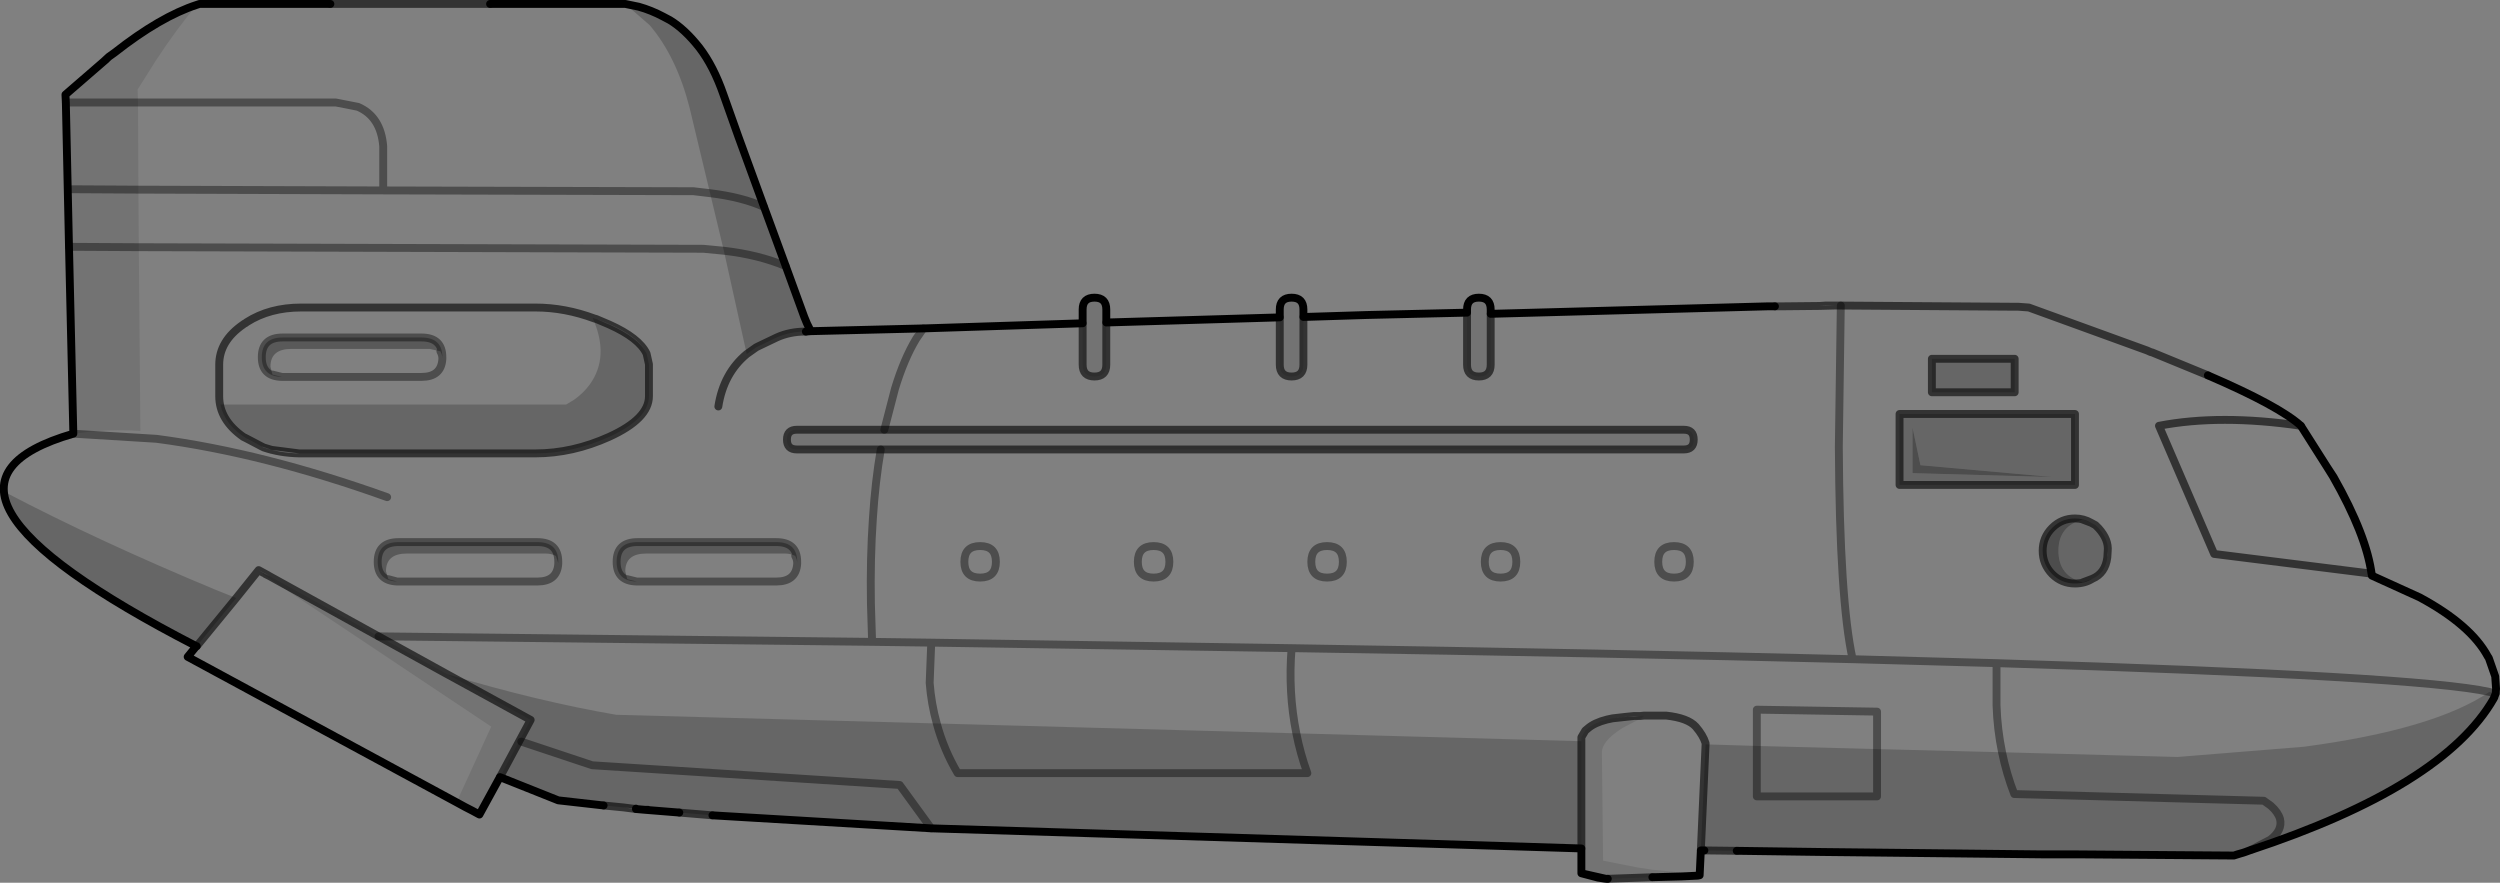 <?xml version="1.0" encoding="UTF-8" standalone="no"?>
<svg xmlns:xlink="http://www.w3.org/1999/xlink" height="111.95px" width="317.05px" xmlns="http://www.w3.org/2000/svg">
  <rect width="100%" height="100%" fill="#808080" stroke="none"/>
  <g transform="matrix(1.0, 0.0, 0.0, 1.0, 143.65, 41.25)">
    <path d="M-129.85 -34.05 L-129.15 -34.55 -129.95 -33.95 -129.85 -34.05 M-40.9 0.6 L-40.85 0.75 -41.45 0.8 -40.9 0.6 M87.15 -2.45 L87.85 -2.5 88.95 -2.5 87.15 -2.45 M60.25 70.2 L60.0 70.2 59.0 70.05 60.25 70.2 M-61.85 61.45 L-63.0 61.35 -64.55 61.15 -63.0 61.3 -61.45 61.45 -61.85 61.45 M-105.7 16.25 Q-108.15 16.2 -110.2 15.5 L-109.2 15.8 -105.7 16.25 M123.6 29.45 L123.65 29.1 123.65 28.65 123.6 29.45 M60.85 49.85 L63.6 49.55 64.4 49.55 62.6 49.65 60.85 49.85 M63.6 49.55 L62.6 49.65 63.6 49.55 M-63.0 61.3 L-63.0 61.35 -63.0 61.3 M-110.25 31.4 L-110.85 31.05 -109.75 31.65 -110.0 31.55 -110.25 31.4" fill="#ffffff" fill-rule="evenodd" stroke="none"/>
    <path d="M-41.65 -1.05 L-40.9 0.6 -41.3 -0.2 -41.65 -1.05 M141.65 66.6 L141.1 66.8 141.9 66.5 141.65 66.6 M-68.05 -0.8 Q-62.8 1.05 -61.65 3.6 -62.6 1.6 -66.4 -0.1 L-68.05 -0.8 M-110.5 15.35 L-112.25 14.45 -112.4 14.35 -110.5 15.35" fill="#b5b5b5" fill-rule="evenodd" stroke="none"/>
    <path d="M-84.65 61.1 L-85.75 60.5 -84.65 61.1 M-110.2 15.5 L-110.5 15.35 -109.2 15.8 -110.2 15.5 M-110.0 31.55 L-109.75 31.65 -109.5 31.8 -110.0 31.55" fill="#dcdcdc" fill-rule="evenodd" stroke="none"/>
    <path d="M-118.65 -40.65 L-118.35 -40.75 -101.75 -40.75 -81.5 -40.75 -64.35 -40.75 -61.25 -38.05 Q-57.85 -34.05 -56.2 -27.6 L-53.6 -16.75 -55.7 -17.0 -95.05 -17.1 -95.05 -22.7 Q-95.35 -26.45 -98.25 -27.7 L-101.05 -28.25 -126.15 -28.25 -101.05 -28.25 -98.25 -27.7 Q-95.35 -26.45 -95.05 -22.7 L-95.05 -17.1 -55.7 -17.0 -53.6 -16.75 -51.85 -9.45 -54.45 -9.7 -126.05 -9.9 -54.45 -9.7 -51.85 -9.45 -48.95 3.65 -47.75 2.8 -47.45 2.65 -45.15 1.55 Q-43.5 0.8 -41.5 0.8 L-41.45 0.8 -40.85 0.75 -26.55 0.4 -6.35 -0.25 -6.35 5.0 Q-6.35 6.5 -4.85 6.5 -3.35 6.5 -3.35 5.0 L-3.35 -0.35 18.65 -1.0 18.65 5.0 Q18.65 6.5 20.15 6.5 21.65 6.5 21.65 5.0 L21.65 -1.05 29.65 -1.3 42.4 -1.6 42.4 5.0 Q42.4 6.5 43.9 6.5 45.4 6.5 45.4 5.0 L45.4 -1.45 80.5 -2.4 81.45 -2.4 81.55 -2.4 82.3 -2.4 87.15 -2.45 88.95 -2.5 89.8 -2.5 111.7 -2.35 112.3 -2.35 113.65 -2.25 128.65 3.2 129.1 3.4 129.3 3.45 135.75 6.1 136.35 6.35 Q145.4 10.25 148.15 12.75 137.9 11.25 130.15 12.75 L137.15 29.0 157.1 31.5 Q156.4 26.5 152.2 19.15 L151.45 17.95 152.3 19.25 Q156.55 26.75 157.15 31.75 L163.2 34.5 Q169.7 38.0 171.85 42.0 L171.95 42.15 172.0 42.25 172.8 44.55 172.8 44.65 172.9 46.1 172.85 46.7 172.75 46.7 172.05 46.5 Q165.05 51.25 148.55 53.45 L132.5 54.75 110.25 54.15 Q109.65 51.25 109.55 48.2 L109.55 42.85 Q163.25 44.5 172.05 46.5 163.25 44.5 109.55 42.85 L109.55 48.2 Q109.65 51.25 110.25 54.15 L94.4 53.75 94.4 49.0 79.15 48.75 79.15 53.35 79.15 48.75 94.4 49.0 94.4 53.75 79.15 53.35 72.65 53.15 72.05 66.6 71.9 69.75 71.65 69.8 69.6 69.9 71.0 69.55 65.9 69.05 63.95 68.75 59.65 67.9 59.5 54.05 Q59.55 53.45 60.05 52.8 60.65 52.0 62.0 51.15 L62.15 51.05 64.65 49.75 64.85 49.5 64.4 49.55 63.6 49.55 60.85 49.85 60.15 50.0 Q58.55 50.4 57.7 51.15 L57.4 51.4 56.9 52.25 56.9 52.75 20.75 51.75 Q19.7 46.55 20.15 40.95 61.2 41.6 91.3 42.35 L109.55 42.85 91.3 42.35 Q61.2 41.6 20.15 40.95 19.7 46.55 20.75 51.75 L-24.85 50.5 -65.5 49.4 Q-75.4 47.7 -86.95 44.25 L-95.65 39.45 -109.5 31.8 -109.75 31.65 -110.85 31.05 -110.25 31.4 -110.35 31.55 -81.35 50.9 -85.75 60.5 -119.85 42.05 -118.75 40.7 Q-157.85 20.55 -134.35 13.75 L-131.85 13.45 Q-128.75 13.2 -125.85 13.4 L-126.05 -9.9 -126.1 -17.2 -126.15 -28.25 -126.2 -29.9 -123.9 -33.55 Q-121.15 -37.75 -118.65 -40.65 M-68.25 -0.85 Q-72.0 -2.25 -75.75 -2.25 L-105.45 -2.25 Q-109.45 -2.25 -112.35 -0.4 L-112.55 -0.25 Q-112.7 -0.2 -112.8 -0.1 -115.85 2.0 -115.85 5.0 L-115.85 9.0 Q-115.85 12.0 -112.8 14.15 L-112.4 14.35 -112.8 14.15 Q-115.85 12.0 -115.85 9.0 L-115.85 5.0 Q-115.85 2.0 -112.8 -0.1 -112.7 -0.2 -112.55 -0.25 L-112.35 -0.4 Q-109.45 -2.25 -105.45 -2.25 L-75.75 -2.25 Q-72.0 -2.25 -68.25 -0.85 L-68.5 -0.95 Q-66.3 3.95 -68.85 7.5 -69.65 8.6 -70.85 9.45 L-71.85 10.05 -115.7 10.05 Q-115.15 12.65 -112.4 14.35 L-112.25 14.45 -110.5 15.35 -110.2 15.5 Q-108.15 16.2 -105.7 16.25 L-105.45 16.25 -75.75 16.25 Q-71.05 16.25 -66.4 14.15 -61.35 11.85 -61.35 9.0 L-61.35 4.95 -61.65 3.6 Q-62.8 1.05 -68.05 -0.8 L-68.25 -0.85 M-126.1 -17.2 L-95.05 -17.1 -126.1 -17.2 M123.6 29.45 L123.65 28.65 Q123.8 27.2 122.5 25.75 L122.1 25.35 121.55 25.05 Q120.6 24.5 119.5 24.5 117.8 24.5 116.6 25.7 115.4 26.9 115.4 28.6 115.4 30.3 116.6 31.55 117.8 32.75 119.5 32.75 120.75 32.75 121.7 32.15 123.35 31.45 123.6 29.45 M111.85 4.25 L101.35 4.25 101.35 8.5 111.85 8.5 111.85 4.25 M119.5 20.25 L119.5 11.25 97.25 11.25 97.25 20.25 119.5 20.25 M72.65 53.15 L72.65 53.0 Q72.35 52.0 71.4 50.9 70.4 49.8 67.65 49.5 L64.85 49.5 67.65 49.5 Q70.4 49.8 71.4 50.9 72.35 52.0 72.65 53.0 L72.65 53.15 M91.3 42.35 Q89.65 34.85 89.55 15.4 L89.8 -2.5 89.55 15.4 Q89.65 34.85 91.3 42.35 M69.9 13.25 L-31.5 13.25 -42.6 13.25 Q-43.85 13.25 -43.85 14.5 -43.85 15.75 -42.6 15.75 L-31.95 15.75 69.9 15.75 Q71.15 15.75 71.15 14.5 71.15 13.25 69.9 13.25 M66.65 30.0 Q66.65 32.0 68.65 32.0 70.65 32.0 70.65 30.0 70.65 28.0 68.65 28.0 66.65 28.0 66.65 30.0 66.65 28.0 68.65 28.0 70.65 28.0 70.65 30.0 70.65 32.0 68.65 32.0 66.65 32.0 66.65 30.0 M46.65 32.0 Q48.65 32.0 48.65 30.0 48.65 28.0 46.65 28.0 44.65 28.0 44.65 30.0 44.65 32.0 46.65 32.0 44.65 32.0 44.65 30.0 44.65 28.0 46.65 28.0 48.65 28.0 48.65 30.0 48.65 32.0 46.65 32.0 M24.65 32.0 Q26.65 32.0 26.65 30.0 26.65 28.0 24.65 28.0 22.65 28.0 22.65 30.0 22.65 32.0 24.65 32.0 22.65 32.0 22.65 30.0 22.65 28.0 24.65 28.0 26.65 28.0 26.65 30.0 26.65 32.0 24.65 32.0 M2.65 32.0 Q4.65 32.0 4.65 30.0 4.65 28.0 2.65 28.0 0.65 28.0 0.65 30.0 0.65 32.0 2.65 32.0 0.65 32.0 0.65 30.0 0.65 28.0 2.65 28.0 4.65 28.0 4.65 30.0 4.65 32.0 2.65 32.0 M-19.35 32.0 Q-17.35 32.0 -17.35 30.0 -17.35 28.0 -19.35 28.0 -21.35 28.0 -21.35 30.0 -21.35 32.0 -19.35 32.0 -21.35 32.0 -21.35 30.0 -21.35 28.0 -19.35 28.0 -17.35 28.0 -17.35 30.0 -17.35 32.0 -19.35 32.0 M-33.05 40.15 L-25.55 40.25 -25.75 45.35 Q-25.55 48.0 -24.85 50.5 -25.55 48.0 -25.75 45.35 L-25.55 40.25 -33.05 40.15 -95.65 39.45 -33.05 40.15 -33.2 35.3 Q-33.3 29.55 -32.95 24.5 -32.65 19.8 -31.95 15.75 -32.65 19.8 -32.95 24.5 -33.3 29.55 -33.2 35.3 L-33.05 40.15 M-26.55 0.4 L-27.45 1.7 Q-29.0 4.25 -30.15 8.05 L-31.5 13.25 -30.15 8.05 Q-29.0 4.25 -27.45 1.7 L-26.55 0.4 M-48.95 3.65 Q-51.9 6.1 -52.55 10.3 -51.9 6.1 -48.95 3.65 M-62.9 32.5 L-64.1 32.2 -64.35 31.2 Q-64.35 28.95 -61.7 28.95 L-44.1 28.95 Q-43.4 28.95 -42.8 29.25 -42.55 29.7 -42.55 30.15 L-42.55 30.0 Q-42.55 27.5 -45.2 27.5 L-62.8 27.5 Q-65.45 27.5 -65.45 30.0 -65.45 32.45 -62.9 32.5 L-45.2 32.5 Q-42.7 32.5 -42.55 30.25 L-42.55 30.15 -42.55 30.25 Q-42.7 32.5 -45.2 32.5 L-62.9 32.5 M-94.4 32.2 L-94.7 31.2 Q-94.7 28.95 -92.05 28.95 L-74.45 28.95 Q-73.75 28.95 -73.15 29.25 L-72.85 30.15 -72.85 30.25 Q-73.0 32.5 -75.5 32.5 L-93.1 32.5 -93.3 32.5 -93.1 32.5 -75.5 32.5 Q-73.0 32.5 -72.85 30.25 L-72.85 30.15 -72.85 30.0 Q-72.85 27.5 -75.5 27.5 L-93.1 27.5 Q-95.75 27.5 -95.75 30.0 -95.75 32.4 -93.3 32.5 L-94.4 32.2 M-87.8 3.3 Q-87.55 3.75 -87.55 4.2 L-87.55 4.3 Q-87.7 6.55 -90.2 6.55 L-107.8 6.55 -107.9 6.55 -107.8 6.55 -90.2 6.55 Q-87.7 6.55 -87.55 4.3 L-87.55 4.2 -87.55 4.05 Q-87.55 1.55 -90.2 1.55 L-107.8 1.55 Q-110.45 1.55 -110.45 4.05 -110.45 6.5 -107.9 6.55 L-109.1 6.25 -109.35 5.25 Q-109.35 3.0 -106.7 3.0 L-89.15 3.0 -87.8 3.3 M-113.7 34.6 L-110.85 31.05 -113.7 34.6 -114.05 34.45 -116.3 33.55 Q-131.1 27.4 -142.95 21.2 -142.15 28.7 -118.7 40.7 L-113.7 34.6 M-118.75 40.7 L-118.7 40.7 -118.75 40.7 M-94.55 21.8 Q-110.15 16.2 -123.8 14.4 L-134.35 13.75 -123.8 14.4 Q-110.15 16.2 -94.55 21.8 M-25.55 40.25 L20.15 40.95 -25.55 40.25" fill="#ffffff" fill-opacity="0.0" fill-rule="evenodd" stroke="none"/>
    <path d="M-134.35 13.75 L-134.9 -9.95 -135.3 -28.25 -135.35 -29.25 -130.5 -33.45 -130.15 -33.75 -129.95 -33.95 -129.15 -34.55 Q-123.3 -39.15 -118.65 -40.65 -121.15 -37.75 -123.9 -33.55 L-126.2 -29.9 -126.15 -28.25 -135.3 -28.25 -126.15 -28.25 -126.1 -17.2 -126.05 -9.9 -125.85 13.4 Q-128.75 13.2 -131.85 13.45 L-134.35 13.75 M-6.35 -0.25 L-6.35 -2.0 Q-6.35 -3.5 -4.85 -3.5 -3.35 -3.5 -3.35 -2.0 L-3.35 -0.35 -3.35 5.0 Q-3.35 6.5 -4.85 6.5 -6.35 6.5 -6.35 5.0 L-6.35 -0.25 M18.65 -1.0 L18.65 -2.0 Q18.65 -3.5 20.15 -3.5 21.65 -3.5 21.65 -2.0 L21.65 -1.05 21.65 5.0 Q21.65 6.5 20.15 6.5 18.65 6.5 18.65 5.0 L18.65 -1.0 M42.4 -1.6 L42.4 -2.0 Q42.4 -3.5 43.9 -3.5 45.4 -3.5 45.4 -2.0 L45.4 -1.45 45.4 5.0 Q45.4 6.5 43.9 6.5 42.4 6.5 42.4 5.0 L42.4 -1.6 M69.6 69.9 L65.9 70.0 60.25 70.2 59.0 70.05 56.9 69.5 56.9 66.35 56.9 52.75 56.9 52.25 57.4 51.4 57.7 51.15 Q58.55 50.4 60.15 50.0 L60.85 49.85 62.6 49.65 64.4 49.55 64.85 49.5 64.65 49.75 62.15 51.05 62.0 51.15 Q60.65 52.0 60.05 52.8 59.55 53.45 59.5 54.05 L59.65 67.9 63.95 68.75 65.9 69.05 71.0 69.55 69.6 69.9 M-80.25 57.3 L-82.85 62.05 Q-83.75 61.55 -84.65 61.1 L-85.75 60.5 -81.35 50.9 -110.35 31.55 -110.25 31.4 -110.0 31.55 -109.5 31.8 -95.65 39.45 -86.95 44.25 -76.35 50.05 -80.25 57.3 M-134.9 -9.95 L-126.05 -9.9 -134.9 -9.95 M-134.5 -17.25 L-126.1 -17.2 -134.5 -17.25 M69.9 13.25 Q71.15 13.25 71.15 14.5 71.15 15.75 69.9 15.75 L-31.95 15.75 -42.6 15.75 Q-43.85 15.75 -43.85 14.5 -43.85 13.25 -42.6 13.25 L-31.5 13.25 69.9 13.25" fill="#000000" fill-opacity="0.102" fill-rule="evenodd" stroke="none"/>
    <path d="M-64.35 -40.75 L-62.65 -40.4 Q-61.05 -39.95 -59.55 -39.15 L-58.7 -38.7 Q-56.8 -37.55 -54.95 -35.2 -53.15 -32.85 -51.9 -29.25 L-50.0 -23.9 -46.75 -15.0 -44.0 -7.5 -41.65 -1.05 -41.3 -0.2 -40.9 0.6 -41.45 0.8 -41.5 0.8 Q-43.5 0.8 -45.15 1.55 L-47.45 2.65 -47.75 2.8 -48.95 3.65 -51.85 -9.45 -53.6 -16.75 -56.2 -27.6 Q-57.85 -34.05 -61.25 -38.05 L-64.35 -40.75 M172.7 47.1 L172.65 47.2 172.6 47.35 Q166.2 58.5 141.65 66.6 L141.9 66.5 Q143.05 65.85 144.25 65.25 145.85 64.05 145.5 62.6 145.25 61.75 144.35 60.95 L143.45 60.3 111.8 59.45 Q110.8 56.85 110.25 54.15 110.8 56.85 111.8 59.45 L143.45 60.3 144.35 60.95 Q145.25 61.75 145.5 62.6 145.85 64.05 144.25 65.25 143.05 65.85 141.9 66.5 L141.1 66.8 140.8 66.9 140.45 67.0 140.1 67.1 139.65 67.25 119.7 67.1 116.5 67.1 115.55 67.1 115.2 67.1 87.5 66.8 76.6 66.65 72.5 66.6 72.05 66.6 72.65 53.15 79.15 53.35 79.15 59.75 94.4 59.75 94.4 53.75 94.4 59.75 79.15 59.75 79.15 53.35 94.4 53.75 110.25 54.15 132.5 54.75 148.55 53.45 Q165.05 51.25 172.05 46.5 L172.75 46.7 172.7 47.1 M56.9 66.35 L-25.55 63.8 -53.3 62.15 -57.5 61.8 -61.85 61.45 -61.45 61.45 -63.0 61.3 -64.55 61.15 -67.1 60.9 -72.85 60.25 -80.25 57.3 -76.35 50.05 -86.95 44.25 Q-75.4 47.7 -65.5 49.4 L-24.85 50.5 Q-23.95 53.85 -22.2 56.8 L22.15 56.8 Q21.25 54.3 20.75 51.75 21.25 54.3 22.15 56.8 L-22.2 56.8 Q-23.95 53.85 -24.85 50.5 L20.75 51.75 56.9 52.75 56.9 66.35 M-68.25 -0.85 L-68.05 -0.8 -66.4 -0.1 Q-62.6 1.6 -61.65 3.6 L-61.35 4.95 -61.35 9.0 Q-61.35 11.85 -66.4 14.15 -71.05 16.25 -75.75 16.25 L-105.45 16.25 -105.7 16.25 -109.2 15.8 -110.5 15.35 -112.4 14.35 Q-115.15 12.65 -115.7 10.05 L-71.85 10.05 -70.85 9.45 Q-69.65 8.6 -68.85 7.5 -66.3 3.95 -68.5 -0.95 L-68.25 -0.85 M-46.75 -15.0 Q-49.5 -16.25 -53.6 -16.75 -49.5 -16.25 -46.75 -15.0 M-44.0 -7.5 Q-47.45 -8.95 -51.85 -9.45 -47.45 -8.95 -44.0 -7.5 M123.65 28.65 L123.65 29.1 123.6 29.45 Q123.35 31.45 121.7 32.15 L120.5 32.6 Q117.4 31.8 117.4 28.6 117.4 25.45 120.5 24.65 L121.55 25.05 122.1 25.35 122.5 25.75 Q123.8 27.2 123.65 28.65 M119.5 20.25 L97.25 20.25 97.25 11.25 119.5 11.25 119.5 20.25 M111.85 4.25 L111.85 8.5 101.35 8.5 101.35 4.25 111.85 4.25 M98.9 18.75 L116.65 19.25 99.9 17.75 98.9 13.0 98.9 18.75 M-77.55 52.8 L-68.55 55.8 -29.55 58.3 -25.55 63.8 -29.55 58.3 -68.55 55.8 -77.55 52.8 M-113.7 34.6 L-118.7 40.7 Q-142.15 28.7 -142.95 21.2 -131.1 27.4 -116.3 33.55 L-114.05 34.45 -113.7 34.6" fill="#000000" fill-opacity="0.2" fill-rule="evenodd" stroke="none"/>
    <path d="M-64.1 32.2 L-62.9 32.5 Q-65.45 32.45 -65.45 30.0 -65.45 27.5 -62.8 27.5 L-45.2 27.5 Q-42.55 27.5 -42.55 30.0 L-42.55 30.15 Q-42.55 29.7 -42.8 29.25 -43.4 28.95 -44.1 28.95 L-61.7 28.95 Q-64.35 28.95 -64.35 31.2 L-64.1 32.2 M-72.85 30.15 L-73.15 29.25 Q-73.75 28.95 -74.45 28.95 L-92.05 28.95 Q-94.7 28.95 -94.7 31.2 L-94.4 32.2 -93.3 32.5 Q-95.75 32.4 -95.75 30.0 -95.75 27.5 -93.1 27.5 L-75.5 27.5 Q-72.85 27.5 -72.85 30.0 L-72.85 30.15 M-87.55 4.2 Q-87.55 3.75 -87.8 3.3 L-89.15 3.0 -106.7 3.0 Q-109.35 3.0 -109.35 5.25 L-109.1 6.25 -107.9 6.55 Q-110.45 6.5 -110.45 4.05 -110.45 1.55 -107.8 1.55 L-90.2 1.55 Q-87.55 1.55 -87.55 4.05 L-87.55 4.2" fill="#000000" fill-opacity="0.302" fill-rule="evenodd" stroke="none"/>
    <path d="M121.55 25.05 L120.5 24.65 Q117.4 25.45 117.4 28.6 117.4 31.8 120.5 32.6 L121.7 32.15 Q120.75 32.75 119.5 32.75 117.8 32.75 116.6 31.55 115.4 30.3 115.4 28.6 115.4 26.9 116.6 25.7 117.8 24.5 119.5 24.5 120.6 24.5 121.55 25.05 M98.9 18.75 L98.9 13.0 99.9 17.75 116.65 19.25 98.9 18.75" fill="#000000" fill-opacity="0.4" fill-rule="evenodd" stroke="none"/>
    <path d="M-134.35 13.75 L-134.9 -9.95 -135.3 -28.25 -135.35 -29.25 -130.5 -33.45 -129.85 -34.05 -129.15 -34.55 Q-123.3 -39.15 -118.65 -40.65 L-118.35 -40.75 -101.75 -40.75 M-81.5 -40.75 L-64.35 -40.75 -62.65 -40.4 Q-61.05 -39.95 -59.55 -39.15 L-58.7 -38.7 Q-56.8 -37.55 -54.95 -35.2 -53.15 -32.85 -51.9 -29.25 L-50.0 -23.9 -46.75 -15.0 -44.0 -7.5 -41.65 -1.05 -41.3 -0.2 -40.9 0.6 -40.85 0.75 -26.55 0.4 -6.35 -0.25 -6.35 -2.0 Q-6.35 -3.5 -4.85 -3.5 -3.35 -3.5 -3.35 -2.0 L-3.35 -0.35 18.65 -1.0 18.65 -2.0 Q18.65 -3.5 20.15 -3.5 21.65 -3.5 21.65 -2.0 L21.65 -1.05 29.65 -1.3 42.4 -1.6 42.4 -2.0 Q42.4 -3.5 43.9 -3.5 45.4 -3.5 45.4 -2.0 L45.4 -1.45 80.5 -2.4 81.45 -2.4 M136.35 6.35 Q145.4 10.25 148.15 12.75 L151.45 17.95 152.3 19.25 Q156.55 26.75 157.15 31.75 L163.2 34.5 Q169.7 38.0 171.85 42.0 L171.95 42.15 172.0 42.25 172.8 44.55 172.8 44.65 172.9 46.1 172.85 46.7 172.7 47.1 M172.65 47.2 L172.7 47.15 172.6 47.35 Q166.2 58.5 141.65 66.6 L141.1 66.8 140.8 66.9 140.45 67.0 139.65 67.25 119.7 67.1 116.5 67.1 115.55 67.1 115.2 67.1 87.5 66.8 76.6 66.65 M72.5 66.6 L72.05 66.6 71.9 69.75 71.65 69.8 69.6 69.9 65.9 70.0 M60.25 70.2 L60.0 70.2 56.9 69.5 56.9 66.35 -25.55 63.8 -53.3 62.15 M-57.5 61.8 L-61.85 61.45 -63.0 61.35 -63.0 61.3 M-67.1 60.9 L-72.85 60.25 -80.25 57.3 -82.85 62.05 Q-83.75 61.55 -84.65 61.1 L-85.75 60.5 -119.85 42.05 -118.75 40.7 Q-157.85 20.55 -134.35 13.75 M-130.15 -33.75 L-130.5 -33.45 M-129.95 -33.95 L-129.85 -34.05 M-41.45 0.8 L-40.85 0.75 M172.6 47.35 L172.65 47.2 M141.9 66.5 L141.65 66.6 M157.1 31.5 Q156.4 26.5 152.2 19.15 L151.45 17.95 M139.65 67.25 L140.1 67.1 140.45 67.0 M141.1 66.8 L141.9 66.5 M59.0 70.05 L56.9 69.5 M59.0 70.05 L60.0 70.2 M-61.45 61.45 L-61.85 61.45 M-118.7 40.7 L-118.75 40.7" fill="none" stroke="#000000" stroke-linecap="round" stroke-linejoin="round" stroke-width="1.0"/>
    <path d="M-101.75 -40.75 L-81.5 -40.75 M81.45 -2.4 L81.55 -2.4 82.3 -2.4 87.15 -2.45 87.85 -2.5 88.95 -2.5 89.8 -2.5 111.7 -2.35 112.3 -2.35 113.65 -2.25 128.65 3.2 129.1 3.4 129.3 3.45 135.75 6.1 136.35 6.35 M76.6 66.65 L72.5 66.6 M65.9 70.0 L60.25 70.2 M-53.3 62.15 L-57.5 61.8 M-63.0 61.35 L-64.55 61.15 -67.1 60.9 M-112.4 14.35 L-112.8 14.15 Q-115.85 12.0 -115.85 9.0 L-115.85 5.0 Q-115.85 2.0 -112.8 -0.1 -112.7 -0.2 -112.55 -0.25 L-112.35 -0.4 Q-109.45 -2.25 -105.45 -2.25 L-75.75 -2.25 Q-72.0 -2.25 -68.25 -0.85 L-68.05 -0.8 -66.4 -0.1 Q-62.6 1.6 -61.65 3.6 L-61.35 4.95 -61.35 9.0 Q-61.35 11.85 -66.4 14.15 -71.05 16.25 -75.75 16.25 L-105.45 16.25 -105.7 16.25 Q-108.15 16.2 -110.2 15.5 L-110.5 15.35 -112.4 14.35 M87.15 -2.45 L88.95 -2.5 M123.6 29.45 L123.65 28.65 Q123.8 27.2 122.5 25.75 L122.1 25.35 121.55 25.05 120.5 24.65 M120.5 32.6 L121.7 32.15 Q123.35 31.45 123.6 29.45 M148.15 12.75 Q137.9 11.25 130.15 12.75 L137.15 29.0 157.1 31.5 M119.5 20.25 L97.25 20.25 97.25 11.25 119.5 11.25 119.5 20.25 M111.85 4.25 L111.85 8.5 101.35 8.5 101.35 4.25 111.85 4.25 M121.7 32.15 Q120.75 32.75 119.5 32.75 117.8 32.75 116.6 31.55 115.4 30.3 115.4 28.6 115.4 26.9 116.6 25.7 117.8 24.5 119.5 24.5 120.6 24.5 121.55 25.05 M72.65 53.15 L72.05 66.6 M56.9 52.75 L56.9 52.25 57.4 51.4 57.7 51.15 Q58.55 50.4 60.15 50.0 L60.85 49.85 63.6 49.55 64.4 49.55 64.85 49.5 67.65 49.5 Q70.4 49.8 71.4 50.9 72.35 52.0 72.65 53.0 L72.65 53.15 M69.9 13.25 L-31.5 13.25 -42.6 13.25 Q-43.85 13.25 -43.85 14.5 -43.85 15.75 -42.6 15.75 L-31.95 15.75 69.9 15.75 Q71.15 15.75 71.15 14.5 71.15 13.25 69.9 13.25 M42.4 -1.6 L42.4 5.0 Q42.4 6.5 43.9 6.5 45.4 6.5 45.4 5.0 L45.4 -1.45 M21.65 -1.05 L21.65 5.0 Q21.65 6.5 20.15 6.5 18.65 6.5 18.65 5.0 L18.65 -1.0 M-86.95 44.25 L-76.35 50.05 -80.25 57.3 M62.6 49.65 L60.85 49.85 M62.6 49.65 L63.6 49.55 M56.9 66.35 L56.9 52.75 M-6.35 -0.25 L-6.35 5.0 Q-6.35 6.5 -4.85 6.5 -3.35 6.5 -3.35 5.0 L-3.35 -0.35 M-48.95 3.65 L-47.75 2.8 -47.45 2.65 -45.15 1.55 Q-43.5 0.8 -41.5 0.8 L-41.45 0.8 M-52.55 10.3 Q-51.9 6.1 -48.95 3.65 M-109.2 15.8 L-105.7 16.25 M-110.2 15.5 L-109.2 15.8 M-110.25 31.4 L-110.85 31.05 -113.7 34.6 -118.7 40.7 M-109.75 31.65 L-110.85 31.05 M-109.5 31.8 L-109.75 31.65 M-110.0 31.55 L-109.5 31.8 -95.65 39.45 -86.95 44.25" fill="none" stroke="#000000" stroke-linecap="round" stroke-linejoin="round" stroke-opacity="0.6" stroke-width="1.0"/>
    <path d="M-126.05 -9.9 L-134.9 -9.95 M-135.3 -28.25 L-126.15 -28.25 -101.05 -28.25 -98.25 -27.7 Q-95.35 -26.45 -95.05 -22.7 L-95.05 -17.1 -55.7 -17.0 -53.6 -16.75 Q-49.5 -16.25 -46.75 -15.0 M-126.1 -17.2 L-134.5 -17.25 M-95.05 -17.1 L-126.1 -17.2 M-126.05 -9.9 L-54.45 -9.7 -51.85 -9.45 Q-47.45 -8.95 -44.0 -7.5 M172.85 46.7 L172.75 46.7 172.05 46.5 Q163.25 44.5 109.55 42.85 L109.55 48.2 Q109.65 51.25 110.25 54.15 110.8 56.85 111.8 59.45 L143.45 60.3 144.35 60.95 Q145.25 61.75 145.5 62.6 145.85 64.05 144.25 65.25 143.05 65.85 141.9 66.5 M94.4 53.75 L94.4 59.75 79.15 59.75 79.15 53.35 79.15 48.75 94.4 49.0 94.4 53.75 M109.55 42.85 L91.3 42.35 Q61.2 41.6 20.15 40.95 19.7 46.55 20.75 51.75 21.25 54.3 22.15 56.8 L-22.2 56.8 Q-23.95 53.85 -24.85 50.5 -25.55 48.0 -25.75 45.35 L-25.55 40.25 -33.05 40.15 -33.2 35.3 Q-33.3 29.55 -32.95 24.5 -32.65 19.8 -31.95 15.75 M89.8 -2.5 L89.55 15.4 Q89.65 34.85 91.3 42.35 M46.65 32.0 Q44.65 32.0 44.65 30.0 44.65 28.0 46.65 28.0 48.65 28.0 48.65 30.0 48.65 32.0 46.65 32.0 M66.65 30.0 Q66.65 28.0 68.65 28.0 70.65 28.0 70.65 30.0 70.65 32.0 68.65 32.0 66.65 32.0 66.65 30.0 M2.65 32.0 Q0.65 32.0 0.65 30.0 0.65 28.0 2.65 28.0 4.65 28.0 4.65 30.0 4.65 32.0 2.65 32.0 M24.65 32.0 Q22.65 32.0 22.65 30.0 22.65 28.0 24.65 28.0 26.65 28.0 26.65 30.0 26.65 32.0 24.65 32.0 M-95.65 39.45 L-33.05 40.15 M-31.5 13.25 L-30.15 8.05 Q-29.0 4.25 -27.45 1.7 L-26.55 0.4 M-19.35 32.0 Q-21.35 32.0 -21.35 30.0 -21.35 28.0 -19.35 28.0 -17.35 28.0 -17.35 30.0 -17.35 32.0 -19.35 32.0 M-64.1 32.2 L-62.9 32.5 -45.2 32.5 Q-42.7 32.5 -42.55 30.25 L-42.55 30.15 Q-42.55 29.7 -42.8 29.25 M-62.9 32.5 Q-65.45 32.45 -65.45 30.0 -65.45 27.5 -62.8 27.5 L-45.2 27.5 Q-42.55 27.5 -42.55 30.0 L-42.55 30.15 M-94.4 32.2 L-93.3 32.5 -93.1 32.5 -75.5 32.5 Q-73.0 32.5 -72.85 30.25 L-72.85 30.15 -72.85 30.0 Q-72.85 27.5 -75.5 27.5 L-93.1 27.5 Q-95.75 27.5 -95.75 30.0 -95.75 32.4 -93.3 32.5 M-25.55 63.8 L-29.55 58.3 -68.55 55.8 -77.55 52.8 M-87.55 4.2 Q-87.55 3.75 -87.8 3.3 M-109.1 6.25 L-107.9 6.55 -107.8 6.55 -90.2 6.55 Q-87.7 6.55 -87.55 4.3 L-87.55 4.2 -87.55 4.05 Q-87.55 1.55 -90.2 1.55 L-107.8 1.55 Q-110.45 1.55 -110.45 4.05 -110.45 6.5 -107.9 6.55 M-134.35 13.75 L-123.8 14.4 Q-110.15 16.2 -94.55 21.8 M20.15 40.95 L-25.55 40.25" fill="none" stroke="#000000" stroke-linecap="round" stroke-linejoin="round" stroke-opacity="0.4" stroke-width="1.0"/>
  </g>
</svg>
